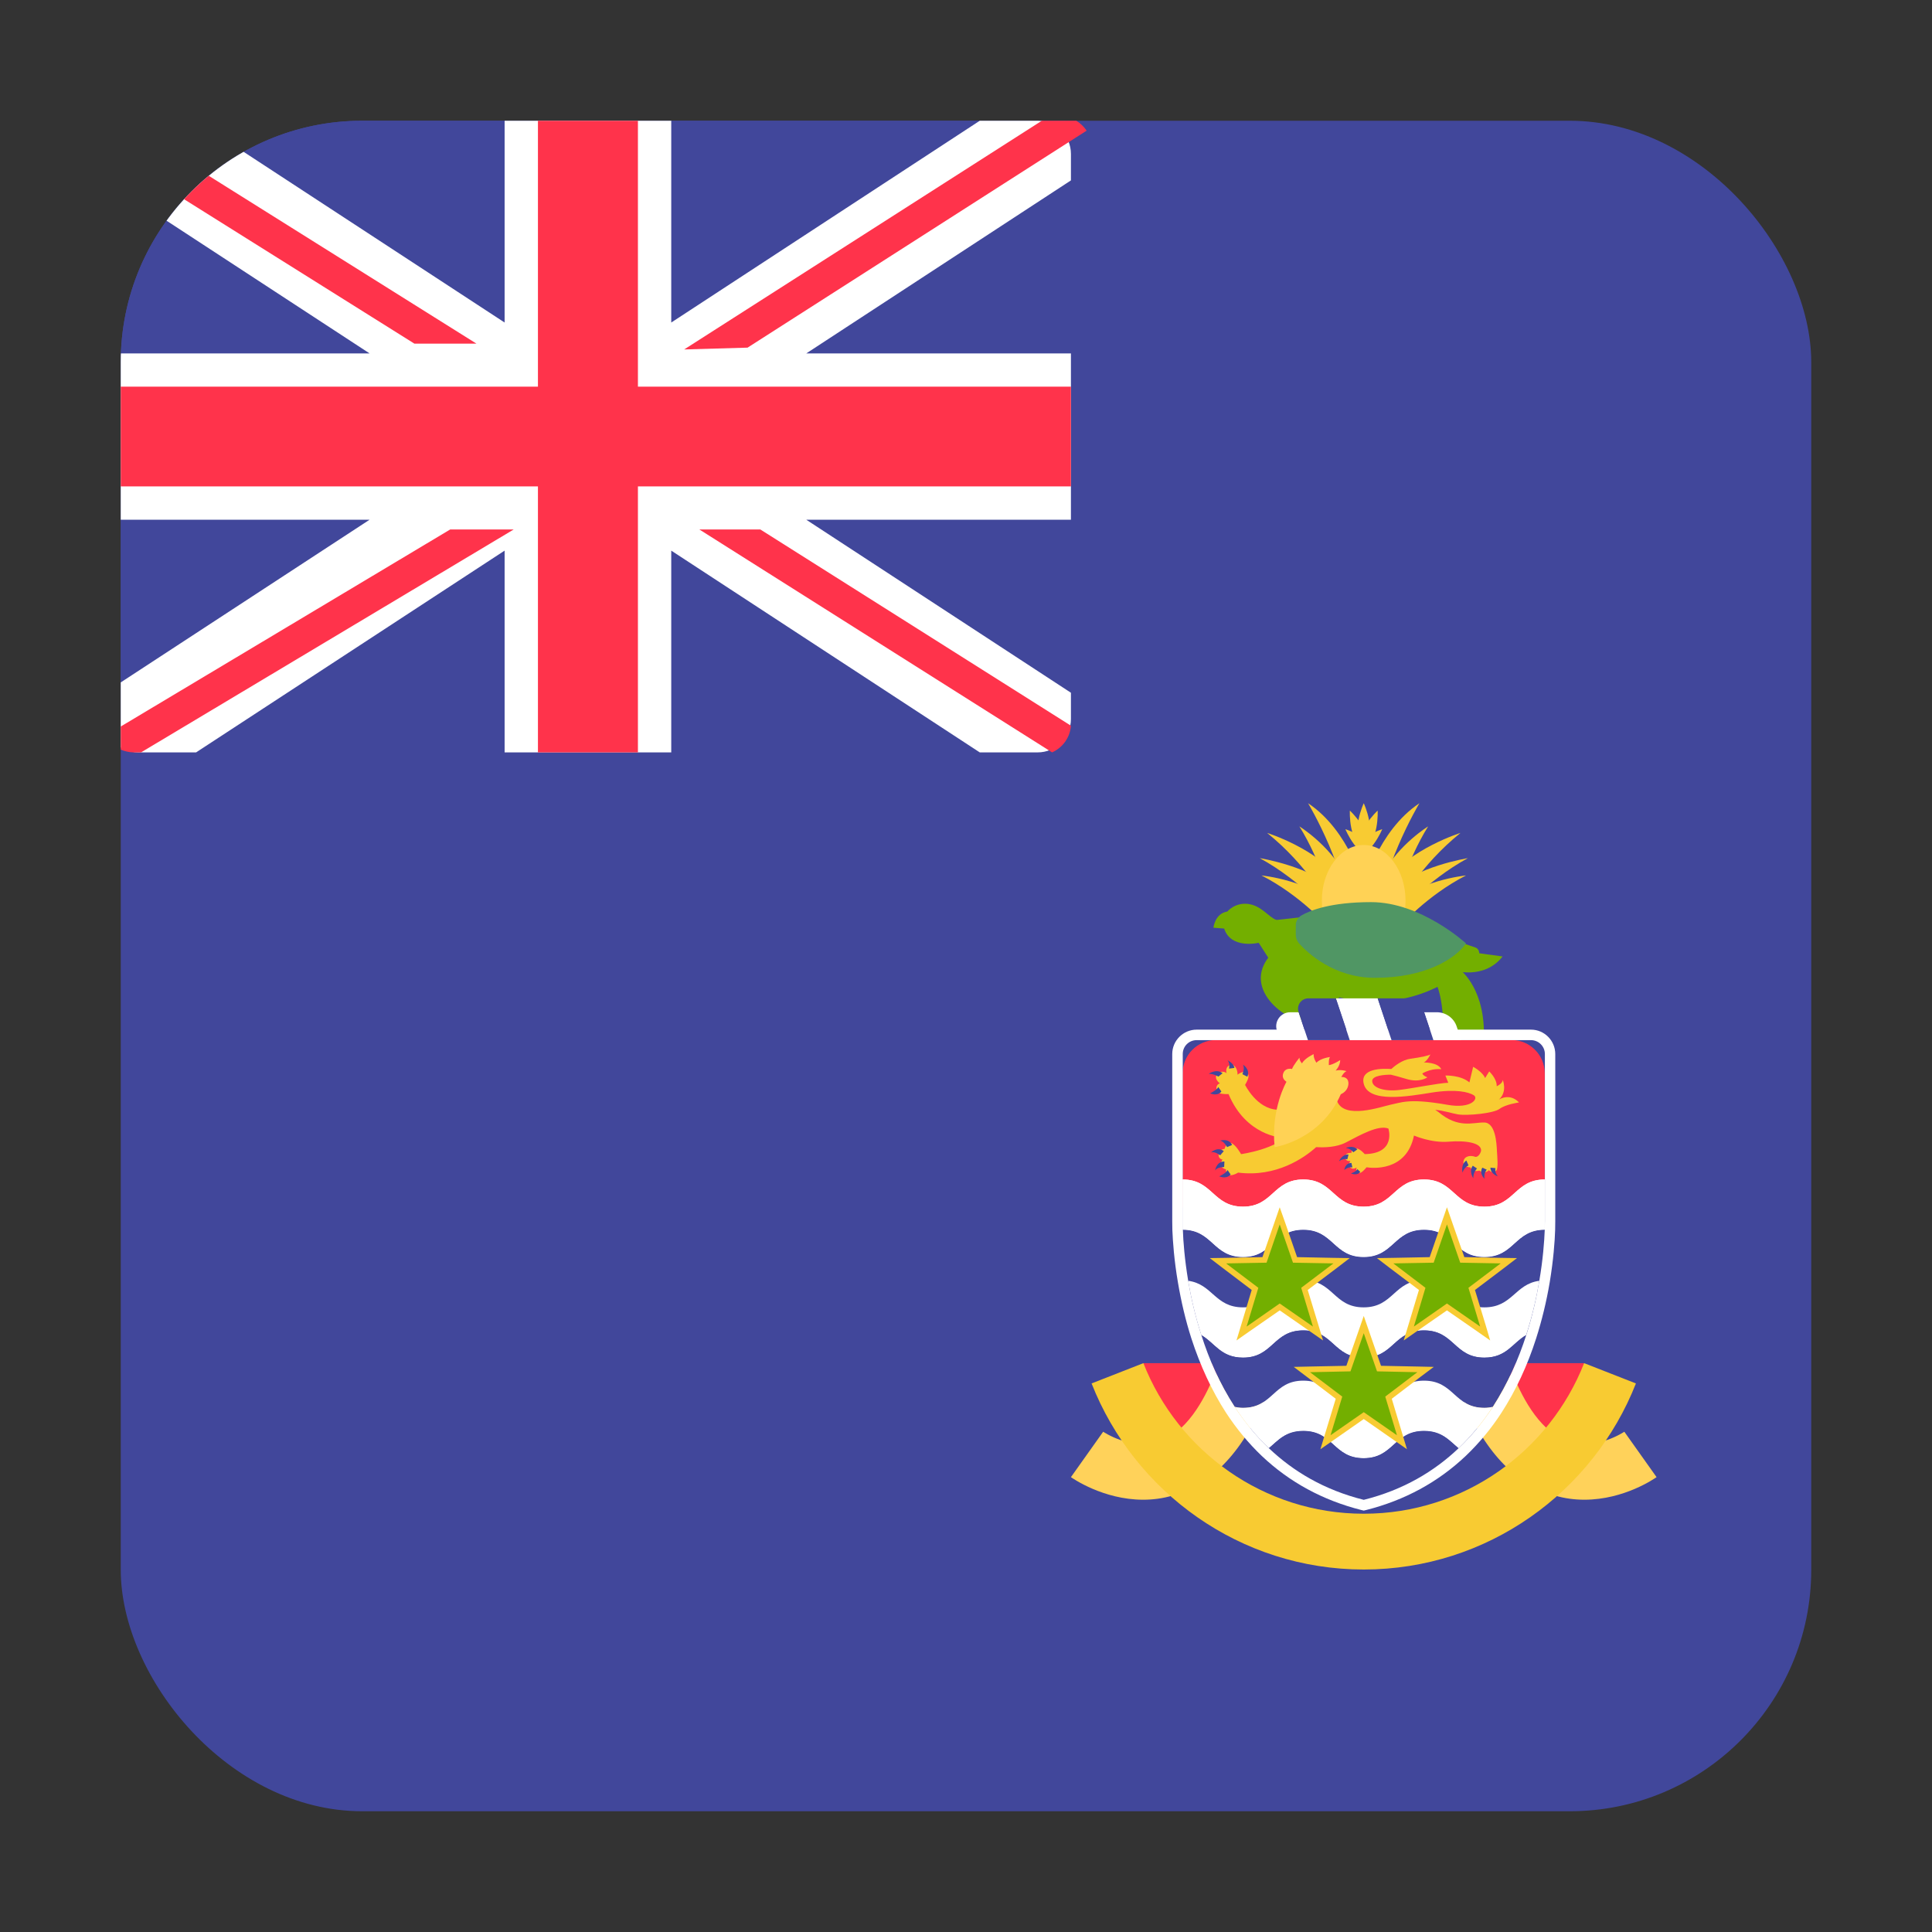 <svg width="16" height="16" viewBox="0 0 16 16" fill="none" xmlns="http://www.w3.org/2000/svg">
<rect x="0" y="0" width="16" height="16" fill="#333333" stroke="none"/>
<g clip-path="url(#clip0_5367_190747)">
<rect x="1" y="1" width="14" height="14" rx="2" fill="#41479B"/>
<path d="M8.593 6.231H1.145C0.993 6.231 0.869 6.104 0.869 5.949V1.153C0.869 0.997 0.993 0.871 1.145 0.871H8.593C8.746 0.871 8.869 0.997 8.869 1.153V5.949C8.869 6.104 8.746 6.231 8.593 6.231Z" fill="#41479B"/>
<path d="M8.593 1H8.114L5.559 2.671V1H4.179V2.671L1.624 1H1.145C0.993 1 0.869 1.123 0.869 1.275V1.494L3.061 2.927H0.869V4.304H3.061L0.869 5.737V5.955C0.869 6.107 0.993 6.231 1.145 6.231H1.624L4.179 4.56V6.231H5.559V4.56L8.114 6.231H8.593C8.746 6.231 8.869 6.107 8.869 5.955V5.737L6.677 4.304H8.869V2.927H6.677L8.869 1.494V1.275C8.869 1.123 8.746 1 8.593 1Z" fill="white"/>
<path d="M8.869 3.202H5.283V1H4.455V3.202H0.869V4.028H4.455V6.231H5.283V4.028H8.869V3.202Z" fill="#FF334B"/>
<path d="M3.946 2.846L1.002 1C0.924 1.048 0.869 1.128 0.869 1.225V1.239L3.432 2.846H3.946Z" fill="#FF334B"/>
<path d="M6.191 2.879L8.999 1.082C8.947 1.006 8.858 0.954 8.753 0.957L8.692 0.959L5.666 2.894L6.191 2.879Z" fill="#FF334B"/>
<path d="M3.728 4.385L0.869 6.095C0.918 6.175 1.008 6.231 1.114 6.231H1.168L4.254 4.385H3.728V4.385Z" fill="#FF334B"/>
<path d="M8.869 6.01L6.297 4.385H5.792L8.713 6.231C8.801 6.191 8.861 6.109 8.869 6.01Z" fill="#FF334B"/>
<path d="M11.294 7.345C11.294 7.345 11.179 6.883 10.833 6.652C10.833 6.652 11.179 7.229 11.179 7.691L11.294 7.345Z" fill="#F8CB32"/>
<path d="M10.761 6.844C10.761 6.844 11.002 6.992 11.132 7.233L11.027 7.475C11.028 7.475 10.941 7.132 10.761 6.844Z" fill="#F8CB32"/>
<path d="M10.494 6.898C10.494 6.898 10.912 7.028 11.111 7.299L10.992 7.479C10.992 7.479 10.833 7.172 10.494 6.898Z" fill="#F8CB32"/>
<path d="M10.433 7.107C10.433 7.107 10.872 7.176 11.071 7.385L11.02 7.583C11.02 7.583 10.779 7.295 10.433 7.107Z" fill="#F8CB32"/>
<path d="M10.447 7.25C10.447 7.25 10.873 7.293 11.067 7.517C11.262 7.74 10.995 7.672 10.995 7.672C10.995 7.672 10.772 7.416 10.447 7.25Z" fill="#F8CB32"/>
<path d="M11.294 7.345C11.294 7.345 11.409 6.883 11.755 6.652C11.755 6.652 11.409 7.229 11.409 7.691L11.294 7.345Z" fill="#F8CB32"/>
<path d="M11.827 6.844C11.827 6.844 11.586 6.992 11.456 7.233L11.561 7.475C11.561 7.475 11.647 7.132 11.827 6.844Z" fill="#F8CB32"/>
<path d="M12.095 6.898C12.095 6.898 11.677 7.028 11.479 7.299L11.598 7.479C11.598 7.479 11.756 7.172 12.095 6.898Z" fill="#F8CB32"/>
<path d="M12.156 7.107C12.156 7.107 11.716 7.176 11.518 7.385L11.568 7.583C11.568 7.583 11.81 7.295 12.156 7.107Z" fill="#F8CB32"/>
<path d="M12.141 7.25C12.141 7.25 11.716 7.293 11.521 7.517C11.327 7.74 11.593 7.672 11.593 7.672C11.593 7.672 11.817 7.416 12.141 7.25Z" fill="#F8CB32"/>
<path d="M11.294 6.652C11.294 6.652 11.179 6.895 11.294 7.016C11.409 6.895 11.294 6.652 11.294 6.652Z" fill="#F8CB32"/>
<path d="M11.179 6.713C11.179 6.713 11.164 6.981 11.316 7.05C11.377 6.894 11.179 6.713 11.179 6.713Z" fill="#F8CB32"/>
<path d="M11.409 6.713C11.409 6.713 11.425 6.981 11.273 7.05C11.211 6.894 11.409 6.713 11.409 6.713Z" fill="#F8CB32"/>
<path d="M11.447 6.867C11.447 6.867 11.346 7.116 11.179 7.114C11.19 6.947 11.447 6.867 11.447 6.867Z" fill="#F8CB32"/>
<path d="M11.142 6.867C11.142 6.867 11.242 7.116 11.41 7.114C11.398 6.947 11.142 6.867 11.142 6.867Z" fill="#F8CB32"/>
<path d="M11.293 7.921C11.485 7.921 11.64 7.714 11.64 7.459C11.64 7.205 11.485 6.998 11.293 6.998C11.102 6.998 10.947 7.205 10.947 7.459C10.947 7.714 11.102 7.921 11.293 7.921Z" fill="#FFD255"/>
<path d="M10.503 7.931L10.424 7.808C10.424 7.808 10.193 7.863 10.138 7.69L10.049 7.683C10.049 7.683 10.061 7.565 10.164 7.549C10.164 7.549 10.227 7.472 10.337 7.486C10.448 7.501 10.505 7.594 10.569 7.618C10.633 7.642 10.64 7.722 10.64 7.722L11.126 8.219C11.126 8.219 10.986 8.397 10.861 8.455C10.736 8.512 10.277 8.231 10.503 7.931Z" fill="#73AF00"/>
<path d="M12.08 8.021C12.08 8.021 12.282 8.158 12.289 8.537H11.954C11.954 8.537 11.957 8.281 11.893 8.144L12.08 8.021Z" fill="#73AF00"/>
<path d="M12.036 8.036C12.036 8.036 12.289 8.119 12.444 7.921L12.18 7.885L12.036 8.036Z" fill="#73AF00"/>
<path d="M11.961 7.759L12.217 7.846C12.249 7.856 12.261 7.896 12.238 7.922C12.141 8.032 11.851 8.294 11.383 8.294C10.774 8.294 10.616 7.911 10.609 7.882C10.602 7.853 10.569 7.619 10.569 7.619L10.829 7.59L11.961 7.759Z" fill="#73AF00"/>
<path d="M9.469 11.289H10.14L9.794 11.959L9.448 11.498L9.469 11.289Z" fill="#FF334B"/>
<path d="M13.118 11.289H12.447L12.793 11.959L13.139 11.498L13.118 11.289Z" fill="#FF334B"/>
<path d="M9.467 12.42C9.136 12.42 8.882 12.242 8.869 12.233L9.136 11.857C9.138 11.858 9.362 12.01 9.59 11.941C9.82 11.871 9.972 11.599 10.058 11.383L10.486 11.554C10.305 12.009 10.045 12.288 9.716 12.384C9.63 12.41 9.546 12.42 9.467 12.42Z" fill="#FFD25A"/>
<path d="M13.121 12.42C13.453 12.42 13.706 12.242 13.719 12.233L13.452 11.857C13.45 11.858 13.226 12.01 12.998 11.941C12.768 11.871 12.616 11.599 12.53 11.383L12.102 11.554C12.283 12.009 12.543 12.288 12.872 12.384C12.958 12.41 13.042 12.42 13.121 12.42Z" fill="#FFD25A"/>
<path d="M12.793 9.998H9.794V8.889C9.794 8.737 9.917 8.613 10.07 8.613H12.518C12.67 8.613 12.793 8.737 12.793 8.889V9.998H12.793Z" fill="#FF334B"/>
<path d="M10.614 9.421L10.578 9.19C10.408 9.183 10.311 8.984 10.311 8.984L10.174 9.06C10.318 9.406 10.614 9.421 10.614 9.421Z" fill="#F8CB32"/>
<path d="M12.419 9.183C12.47 9.145 12.58 9.13 12.58 9.13C12.501 9.048 12.414 9.106 12.414 9.106C12.486 9.039 12.445 8.943 12.445 8.943C12.445 8.974 12.395 8.996 12.395 8.996C12.398 8.933 12.333 8.873 12.333 8.873L12.299 8.928C12.277 8.875 12.2 8.835 12.2 8.835L12.169 8.964C12.097 8.902 11.97 8.907 11.97 8.907L11.994 8.967C11.917 8.969 11.708 9.012 11.585 9.027C11.463 9.041 11.364 9.008 11.364 8.952C11.364 8.906 11.471 8.9 11.518 8.9C11.55 8.907 11.591 8.919 11.649 8.936C11.758 8.969 11.821 8.922 11.821 8.922C11.783 8.907 11.779 8.89 11.779 8.89C11.86 8.843 11.936 8.855 11.936 8.855C11.909 8.796 11.792 8.799 11.792 8.799C11.822 8.783 11.846 8.732 11.846 8.732C11.839 8.74 11.772 8.756 11.681 8.768C11.613 8.777 11.548 8.829 11.522 8.853C11.45 8.848 11.261 8.846 11.294 8.976C11.335 9.137 11.66 9.08 11.859 9.048C12.059 9.017 12.162 9.044 12.205 9.07C12.248 9.097 12.187 9.186 11.984 9.149C11.809 9.118 11.713 9.117 11.659 9.122C11.601 9.126 11.551 9.142 11.515 9.149C11.436 9.166 11.131 9.274 11.073 9.118C11.015 8.962 10.734 9.373 10.734 9.373L10.756 9.399L10.681 9.381C10.581 9.517 10.278 9.558 10.278 9.558C10.278 9.558 10.233 9.477 10.195 9.466C10.157 9.455 10.141 9.515 10.141 9.515C10.141 9.515 10.096 9.516 10.092 9.558C10.088 9.599 10.124 9.603 10.124 9.603C10.124 9.603 10.081 9.666 10.153 9.684C10.153 9.684 10.148 9.772 10.254 9.711C10.57 9.751 10.801 9.589 10.9 9.5C10.966 9.504 11.067 9.502 11.145 9.462C11.27 9.397 11.414 9.315 11.498 9.346C11.498 9.346 11.566 9.553 11.302 9.558C11.302 9.558 11.262 9.509 11.223 9.509C11.206 9.509 11.188 9.529 11.194 9.547C11.194 9.547 11.148 9.544 11.14 9.572C11.133 9.594 11.149 9.619 11.183 9.615C11.183 9.615 11.16 9.649 11.183 9.669C11.206 9.69 11.235 9.669 11.235 9.669C11.235 9.669 11.222 9.711 11.251 9.715C11.275 9.719 11.307 9.679 11.317 9.667C11.359 9.674 11.648 9.707 11.71 9.404C11.71 9.404 11.854 9.467 11.996 9.455C12.138 9.443 12.277 9.464 12.265 9.534C12.249 9.584 12.219 9.581 12.219 9.581C12.185 9.567 12.128 9.569 12.12 9.618C12.111 9.667 12.178 9.668 12.178 9.668C12.197 9.713 12.251 9.694 12.251 9.694C12.299 9.728 12.33 9.691 12.33 9.691C12.35 9.709 12.371 9.712 12.391 9.695C12.41 9.679 12.399 9.57 12.397 9.531C12.394 9.467 12.385 9.298 12.292 9.296C12.198 9.294 12.078 9.349 11.912 9.209C11.903 9.202 11.895 9.197 11.886 9.191C11.965 9.199 12.021 9.22 12.075 9.229C12.15 9.241 12.369 9.221 12.419 9.183Z" fill="#F8CB32"/>
<path d="M10.174 9.061C10.174 9.061 10.128 9.062 10.105 9.055C10.066 9.044 10.062 8.983 10.103 8.972C10.103 8.972 10.053 8.938 10.076 8.9C10.095 8.87 10.141 8.87 10.158 8.888C10.158 8.888 10.142 8.837 10.186 8.821C10.221 8.808 10.249 8.848 10.249 8.9C10.249 8.9 10.302 8.858 10.329 8.886C10.348 8.905 10.342 8.931 10.311 8.985C10.278 9.04 10.174 9.061 10.174 9.061Z" fill="#F8CB32"/>
<path d="M10.115 9.039C10.115 9.039 10.091 9.081 10.021 9.055C10.021 9.055 10.081 9.026 10.089 9.002L10.115 9.039Z" fill="#41479B"/>
<path d="M10.09 8.916C10.09 8.916 10.052 8.892 10.01 8.893C10.01 8.893 10.072 8.847 10.125 8.888L10.09 8.916Z" fill="#41479B"/>
<path d="M10.178 8.85C10.178 8.85 10.19 8.806 10.166 8.781C10.166 8.781 10.216 8.803 10.223 8.844L10.178 8.85Z" fill="#41479B"/>
<path d="M10.289 8.896C10.289 8.896 10.313 8.842 10.292 8.816C10.292 8.816 10.357 8.854 10.33 8.917L10.289 8.896Z" fill="#41479B"/>
<path d="M10.162 9.5C10.162 9.5 10.136 9.447 10.102 9.447C10.102 9.447 10.173 9.421 10.204 9.482L10.162 9.5Z" fill="#41479B"/>
<path d="M10.105 9.568C10.105 9.568 10.059 9.531 10.028 9.545C10.028 9.545 10.081 9.492 10.135 9.533L10.105 9.568Z" fill="#41479B"/>
<path d="M10.138 9.665C10.138 9.665 10.078 9.664 10.063 9.694C10.063 9.694 10.072 9.619 10.14 9.619L10.138 9.665Z" fill="#41479B"/>
<path d="M10.191 9.726C10.191 9.726 10.167 9.768 10.097 9.742C10.097 9.742 10.158 9.714 10.166 9.689L10.191 9.726Z" fill="#41479B"/>
<path d="M11.265 9.705C11.265 9.705 11.245 9.74 11.188 9.718C11.188 9.718 11.234 9.702 11.241 9.682L11.265 9.705Z" fill="#41479B"/>
<path d="M10.654 8.959C10.654 8.959 10.524 9.181 10.556 9.5C10.556 9.5 10.938 9.444 11.104 9.062C11.104 9.062 11.145 9.046 11.16 9.007C11.174 8.973 11.173 8.918 11.108 8.919C11.108 8.919 11.128 8.88 11.151 8.871C11.151 8.871 11.11 8.855 11.061 8.866C11.061 8.866 11.099 8.828 11.099 8.779C11.099 8.779 11.041 8.817 11.005 8.821C11.005 8.821 11.002 8.761 11.016 8.754C11.016 8.754 10.94 8.761 10.902 8.801C10.902 8.801 10.877 8.767 10.879 8.73C10.879 8.73 10.809 8.761 10.782 8.806C10.782 8.806 10.76 8.783 10.762 8.759C10.762 8.759 10.711 8.821 10.7 8.853C10.7 8.853 10.653 8.84 10.632 8.878C10.617 8.906 10.62 8.936 10.654 8.959Z" fill="#FFD255"/>
<path d="M11.207 9.543C11.207 9.543 11.191 9.514 11.146 9.507C11.146 9.507 11.204 9.48 11.241 9.519L11.207 9.543Z" fill="#41479B"/>
<path d="M12.162 9.652C12.162 9.652 12.128 9.663 12.112 9.711C12.112 9.711 12.095 9.643 12.144 9.611L12.162 9.652Z" fill="#41479B"/>
<path d="M12.232 9.677C12.232 9.677 12.2 9.708 12.201 9.758C12.201 9.758 12.162 9.701 12.197 9.654L12.232 9.677Z" fill="#41479B"/>
<path d="M12.385 9.674C12.385 9.674 12.375 9.707 12.404 9.742C12.404 9.742 12.344 9.723 12.343 9.67L12.385 9.674Z" fill="#41479B"/>
<path d="M12.313 9.687C12.313 9.687 12.287 9.712 12.294 9.762C12.294 9.762 12.247 9.72 12.276 9.67L12.313 9.687Z" fill="#41479B"/>
<path d="M11.158 9.601C11.158 9.601 11.127 9.59 11.089 9.617C11.089 9.617 11.114 9.557 11.168 9.561L11.158 9.601Z" fill="#41479B"/>
<path d="M11.2 9.668C11.2 9.668 11.169 9.66 11.133 9.689C11.133 9.689 11.138 9.632 11.192 9.631L11.2 9.668Z" fill="#41479B"/>
<path d="M12.793 10.184C12.543 10.184 12.543 10.41 12.293 10.41C12.043 10.41 12.043 10.184 11.793 10.184C11.543 10.184 11.543 10.41 11.293 10.41C11.043 10.41 11.043 10.184 10.793 10.184C10.543 10.184 10.543 10.41 10.294 10.41C10.044 10.41 10.044 10.184 9.794 10.184V9.768C10.044 9.768 10.044 9.993 10.294 9.993C10.543 9.993 10.543 9.768 10.793 9.768C11.043 9.768 11.043 9.993 11.293 9.993C11.543 9.993 11.543 9.768 11.793 9.768C12.043 9.768 12.043 9.993 12.293 9.993C12.543 9.993 12.543 9.768 12.793 9.768V10.184Z" fill="white"/>
<path d="M12.293 10.409C12.043 10.409 12.043 10.184 11.793 10.184C11.543 10.184 11.543 10.409 11.293 10.409C11.043 10.409 11.043 10.184 10.794 10.184C10.544 10.184 10.544 10.409 10.294 10.409C10.045 10.409 10.044 10.185 9.796 10.184C9.799 10.284 9.811 10.431 9.84 10.605C10.043 10.632 10.061 10.826 10.294 10.826C10.544 10.826 10.544 10.6 10.794 10.6C11.043 10.6 11.043 10.826 11.293 10.826C11.543 10.826 11.543 10.6 11.793 10.6C12.043 10.6 12.043 10.826 12.293 10.826C12.527 10.826 12.545 10.632 12.748 10.605C12.777 10.431 12.789 10.284 12.792 10.184C12.544 10.185 12.543 10.409 12.293 10.409Z" fill="#41479B"/>
<path d="M12.293 10.827C12.043 10.827 12.043 10.602 11.793 10.602C11.543 10.602 11.543 10.827 11.293 10.827C11.043 10.827 11.043 10.602 10.793 10.602C10.544 10.602 10.544 10.827 10.294 10.827C10.061 10.827 10.043 10.634 9.84 10.607C9.863 10.745 9.898 10.899 9.949 11.057C10.061 11.122 10.11 11.244 10.294 11.244C10.544 11.244 10.544 11.018 10.793 11.018C11.043 11.018 11.043 11.244 11.293 11.244C11.543 11.244 11.543 11.018 11.793 11.018C12.043 11.018 12.043 11.244 12.293 11.244C12.478 11.244 12.527 11.122 12.639 11.057C12.69 10.898 12.725 10.745 12.748 10.607C12.545 10.634 12.526 10.827 12.293 10.827Z" fill="white"/>
<path d="M12.293 11.243C12.043 11.243 12.043 11.018 11.793 11.018C11.543 11.018 11.543 11.243 11.293 11.243C11.043 11.243 11.043 11.018 10.793 11.018C10.543 11.018 10.543 11.243 10.294 11.243C10.11 11.243 10.061 11.121 9.948 11.057C10.012 11.255 10.101 11.46 10.225 11.652C10.246 11.656 10.268 11.66 10.294 11.66C10.543 11.66 10.543 11.434 10.793 11.434C11.043 11.434 11.043 11.66 11.293 11.66C11.543 11.66 11.543 11.434 11.793 11.434C12.043 11.434 12.043 11.66 12.293 11.66C12.319 11.66 12.341 11.656 12.362 11.652C12.486 11.46 12.576 11.255 12.639 11.057C12.526 11.121 12.477 11.243 12.293 11.243Z" fill="#41479B"/>
<path d="M12.293 11.659C12.043 11.659 12.043 11.434 11.793 11.434C11.543 11.434 11.543 11.659 11.293 11.659C11.043 11.659 11.043 11.434 10.793 11.434C10.544 11.434 10.544 11.659 10.294 11.659C10.268 11.659 10.247 11.656 10.226 11.651C10.305 11.773 10.398 11.889 10.508 11.993C10.585 11.929 10.646 11.85 10.793 11.85C11.043 11.85 11.043 12.076 11.293 12.076C11.543 12.076 11.543 11.85 11.793 11.85C11.941 11.85 12.002 11.929 12.079 11.994C12.189 11.889 12.283 11.773 12.362 11.651C12.341 11.656 12.319 11.659 12.293 11.659Z" fill="white"/>
<path d="M12.079 11.995C12.002 11.931 11.942 11.852 11.793 11.852C11.543 11.852 11.543 12.077 11.293 12.077C11.043 12.077 11.043 11.852 10.794 11.852C10.646 11.852 10.585 11.93 10.509 11.995C10.71 12.186 10.966 12.34 11.294 12.422C11.622 12.34 11.878 12.186 12.079 11.995Z" fill="#41479B"/>
<path d="M11.793 9.768C11.543 9.768 11.543 9.993 11.293 9.993C11.043 9.993 11.043 9.768 10.793 9.768C10.543 9.768 10.543 9.993 10.294 9.993C10.044 9.993 10.044 9.768 9.794 9.768C9.794 9.91 9.794 10.034 9.794 10.114C9.794 10.133 9.794 10.157 9.795 10.184C10.044 10.185 10.044 10.41 10.294 10.41C10.543 10.41 10.543 10.184 10.793 10.184C11.043 10.184 11.043 10.41 11.293 10.41C11.543 10.41 11.543 10.184 11.793 10.184C12.043 10.184 12.043 10.41 12.293 10.41C12.543 10.41 12.543 10.185 12.792 10.184C12.793 10.157 12.793 10.133 12.793 10.114C12.793 10.034 12.793 9.91 12.793 9.768C12.543 9.768 12.543 9.993 12.293 9.993C12.043 9.993 12.043 9.768 11.793 9.768Z" fill="white"/>
<path d="M12.679 8.614C12.742 8.614 12.794 8.665 12.794 8.729V9.767V9.998C12.794 10.042 12.794 10.082 12.794 10.114C12.794 10.133 12.793 10.157 12.793 10.184C12.789 10.284 12.778 10.432 12.748 10.606C12.725 10.744 12.691 10.897 12.64 11.056C12.576 11.254 12.487 11.46 12.363 11.652C12.283 11.773 12.19 11.889 12.079 11.994C11.878 12.185 11.622 12.339 11.294 12.421C10.966 12.339 10.71 12.185 10.509 11.994C10.399 11.889 10.305 11.773 10.226 11.652C10.101 11.46 10.012 11.255 9.949 11.056C9.898 10.898 9.863 10.744 9.84 10.606C9.811 10.432 9.799 10.284 9.796 10.184C9.795 10.157 9.795 10.133 9.795 10.114C9.795 10.082 9.795 10.042 9.795 9.998V9.767V8.729C9.795 8.665 9.846 8.614 9.91 8.614H12.679L12.679 8.614ZM12.679 8.527H9.91C9.799 8.527 9.708 8.618 9.708 8.729V9.768V9.998V10.114C9.708 10.134 9.708 10.159 9.709 10.187C9.713 10.281 9.723 10.433 9.755 10.62C9.782 10.78 9.819 10.936 9.866 11.083C9.94 11.311 10.036 11.518 10.153 11.699C10.24 11.832 10.339 11.952 10.449 12.057C10.679 12.275 10.956 12.425 11.273 12.505L11.294 12.51L11.315 12.505C11.632 12.425 11.909 12.275 12.139 12.057C12.249 11.952 12.349 11.832 12.435 11.699C12.552 11.518 12.649 11.311 12.722 11.083C12.769 10.935 12.807 10.78 12.834 10.62C12.865 10.433 12.876 10.281 12.879 10.187C12.88 10.159 12.88 10.134 12.88 10.114V9.998V9.767V8.729C12.88 8.618 12.79 8.527 12.679 8.527Z" fill="white"/>
<path d="M11.294 11.723L10.978 11.943L11.089 11.574L10.782 11.341L11.168 11.333L11.294 10.969L11.421 11.333L11.806 11.341L11.499 11.574L11.611 11.943L11.294 11.723Z" fill="#73AF00"/>
<path d="M11.294 11.041L11.404 11.357L11.738 11.364L11.472 11.566L11.569 11.886L11.294 11.695L11.019 11.886L11.116 11.566L10.849 11.364L11.184 11.357L11.294 11.041ZM11.294 10.898L11.25 11.025L11.15 11.311L10.848 11.317L10.714 11.32L10.821 11.401L11.062 11.584L10.974 11.873L10.935 12.002L11.046 11.925L11.294 11.752L11.542 11.925L11.652 12.002L11.613 11.873L11.526 11.584L11.766 11.401L11.874 11.32L11.739 11.317L11.437 11.311L11.338 11.025L11.294 10.898Z" fill="#F8CB32"/>
<path d="M10.599 10.824L10.283 11.044L10.394 10.675L10.087 10.442L10.473 10.435L10.599 10.07L10.726 10.435L11.111 10.442L10.804 10.675L10.916 11.044L10.599 10.824Z" fill="#73AF00"/>
<path d="M10.598 10.14L10.708 10.457L11.043 10.463L10.776 10.665L10.873 10.986L10.598 10.795L10.324 10.986L10.421 10.665L10.154 10.463L10.489 10.457L10.598 10.14ZM10.598 9.998L10.554 10.125L10.455 10.411L10.153 10.417L10.019 10.419L10.126 10.501L10.366 10.683L10.279 10.972L10.24 11.101L10.35 11.024L10.598 10.852L10.846 11.024L10.957 11.101L10.918 10.972L10.83 10.683L11.071 10.501L11.178 10.419L11.044 10.417L10.742 10.411L10.643 10.125L10.598 9.998Z" fill="#F8CB32"/>
<path d="M11.983 10.824L11.666 11.044L11.778 10.675L11.471 10.442L11.856 10.435L11.983 10.07L12.11 10.435L12.495 10.442L12.188 10.675L12.299 11.044L11.983 10.824Z" fill="#73AF00"/>
<path d="M11.983 10.14L12.093 10.457L12.428 10.463L12.161 10.665L12.258 10.986L11.983 10.795L11.709 10.986L11.805 10.665L11.539 10.463L11.873 10.457L11.983 10.14ZM11.983 9.998L11.939 10.125L11.84 10.411L11.538 10.417L11.403 10.419L11.51 10.501L11.751 10.683L11.664 10.972L11.625 11.101L11.735 11.024L11.983 10.852L12.231 11.024L12.341 11.101L12.303 10.972L12.215 10.683L12.456 10.501L12.563 10.419L12.429 10.417L12.127 10.411L12.027 10.125L11.983 9.998Z" fill="#F8CB32"/>
<path d="M13.119 11.289C12.832 12.018 12.123 12.536 11.294 12.536C10.465 12.536 9.756 12.018 9.469 11.289L9.04 11.457C9.394 12.357 10.27 12.998 11.294 12.998C12.318 12.998 13.194 12.357 13.548 11.457L13.119 11.289Z" fill="#F8CB32"/>
<path d="M11.525 8.614H11.179L11.063 8.268H11.41L11.525 8.614Z" fill="white"/>
<path d="M12.102 8.614H11.871L11.794 8.383H11.899C11.974 8.383 12.041 8.431 12.064 8.502L12.102 8.614Z" fill="white"/>
<path d="M10.832 8.614H10.602L10.575 8.535C10.55 8.46 10.606 8.383 10.685 8.383H10.755L10.832 8.614Z" fill="white"/>
<path d="M11.871 8.614H11.524L11.409 8.268H11.672C11.722 8.268 11.766 8.299 11.782 8.346L11.871 8.614Z" fill="#41479B"/>
<path d="M11.178 8.614H10.832L10.754 8.38C10.736 8.325 10.777 8.268 10.835 8.268H11.063L11.178 8.614Z" fill="#41479B"/>
<path d="M12.141 7.813C12.051 7.943 11.799 8.098 11.387 8.098C11.049 8.098 10.831 7.894 10.758 7.813C10.741 7.793 10.731 7.768 10.731 7.742V7.663C10.731 7.629 10.749 7.598 10.778 7.581C10.851 7.539 11.021 7.471 11.355 7.471C11.77 7.471 12.141 7.813 12.141 7.813Z" fill="#509664"/>
</g>
<defs>
<clipPath id="clip0_5367_190747">
<rect x="1" y="1" width="14" height="14" rx="2" fill="white"/>
</clipPath>
</defs>
</svg>
